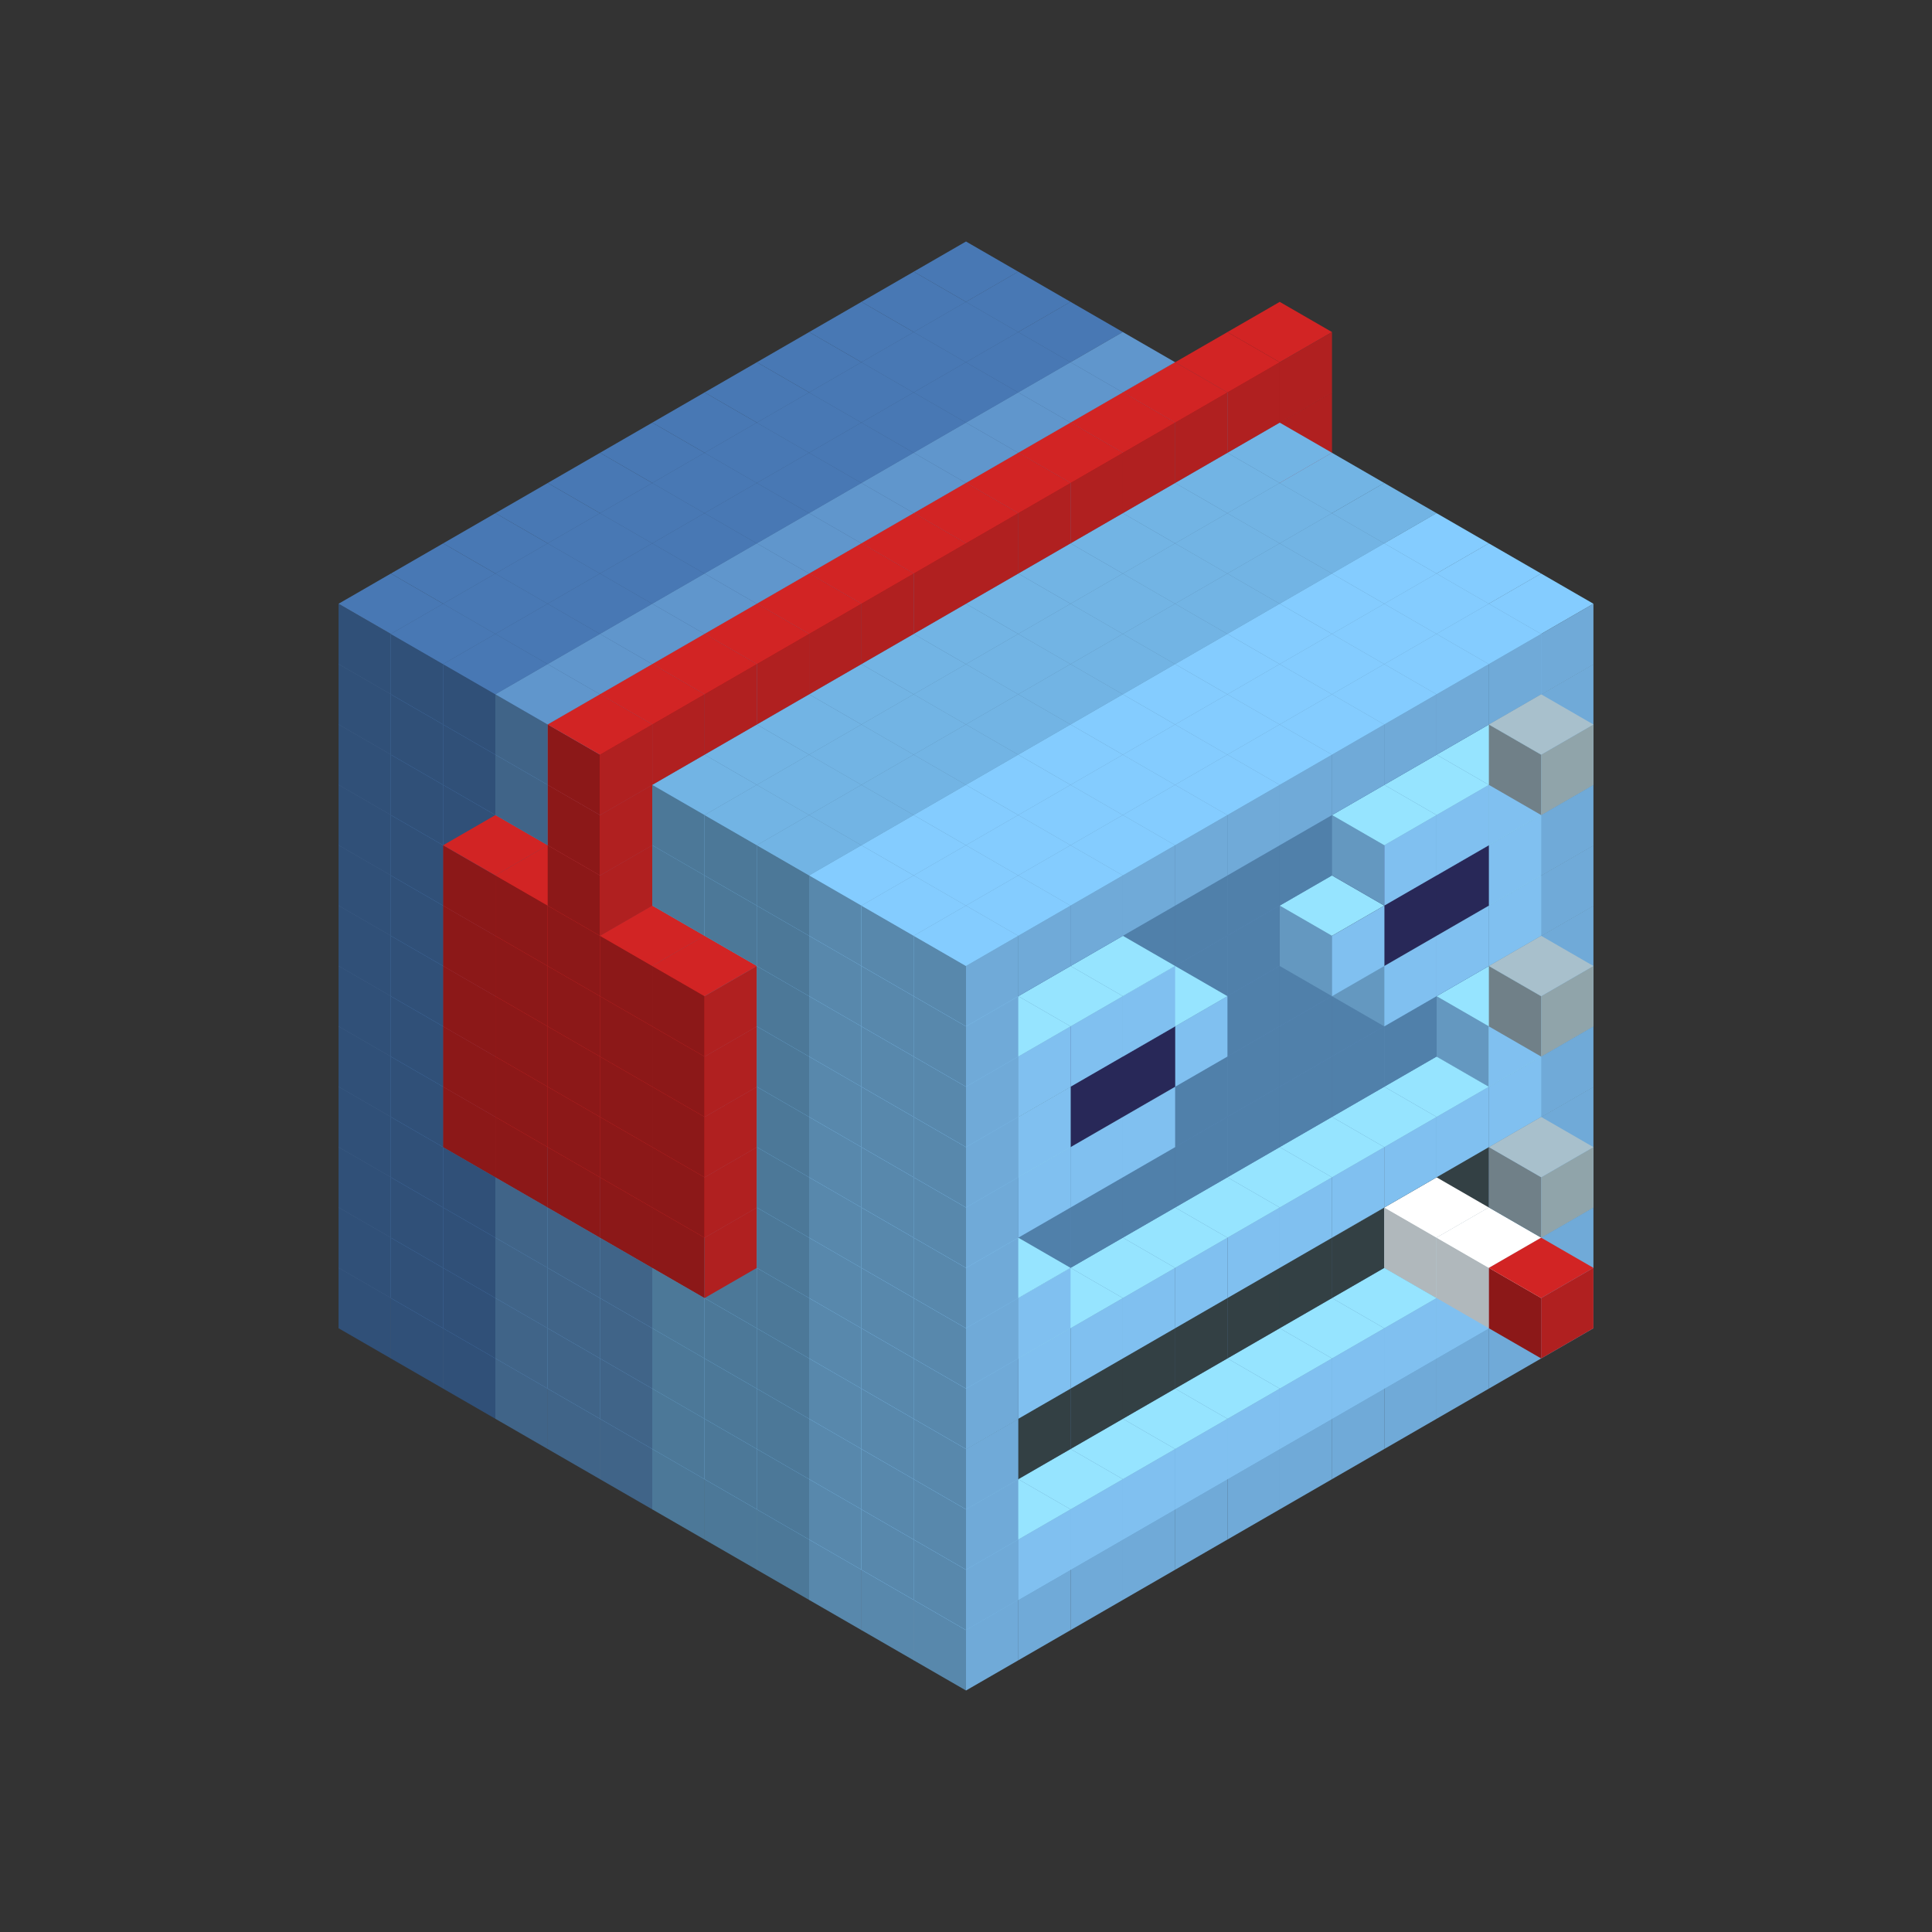 
<svg width='600' height='600' viewBox='4436371 5550000 3200000 3200000' xmlns='http://www.w3.org/2000/svg' xmlns:xlink='http://www.w3.org/1999/xlink'>
<rect x="4436371" y="5550000" width="3200000" height="3200000" fill="#333333" stroke="none"/>
<use xlink:href='#v-0x00000007-6' transform='translate(983738,3600000)'/>
<use xlink:href='#v-0x00000007-6' transform='translate(1070341,3650000)'/>
<use xlink:href='#v-0x00000007-6' transform='translate(1156944,3700000)'/>
<use xlink:href='#v-0x00000007-2' transform='translate(1243547,3750000)'/>
<use xlink:href='#v-0x00000007-2' transform='translate(1330150,3800000)'/>
<use xlink:href='#v-0x00000007-2' transform='translate(1416753,3850000)'/>
<use xlink:href='#v-0x00000007-5' transform='translate(1503356,3900000)'/>
<use xlink:href='#v-0x00000007-5' transform='translate(1589959,3950000)'/>
<use xlink:href='#v-0x00000007-5' transform='translate(1676562,4000000)'/>
<use xlink:href='#v-0x00000007-4' transform='translate(1763165,4050000)'/>
<use xlink:href='#v-0x00000007-4' transform='translate(1849768,4100000)'/>
<use xlink:href='#v-0x00000007-4' transform='translate(2889004,3600000)'/>
<use xlink:href='#v-0x00000007-4' transform='translate(2802401,3650000)'/>
<use xlink:href='#v-0x00000007-4' transform='translate(2715798,3700000)'/>
<use xlink:href='#v-0x00000007-4' transform='translate(2629195,3750000)'/>
<use xlink:href='#v-0x00000007-4' transform='translate(2542592,3800000)'/>
<use xlink:href='#v-0x00000007-4' transform='translate(2455989,3850000)'/>
<use xlink:href='#v-0x00000007-4' transform='translate(2369386,3900000)'/>
<use xlink:href='#v-0x00000007-4' transform='translate(2282783,3950000)'/>
<use xlink:href='#v-0x00000007-4' transform='translate(2196180,4000000)'/>
<use xlink:href='#v-0x00000007-4' transform='translate(2109577,4050000)'/>
<use xlink:href='#v-0x00000007-4' transform='translate(2022974,4100000)'/>
<use xlink:href='#v-0x00000007-4' transform='translate(1936371,4150000)'/>
<use xlink:href='#v-0x00000007-6' transform='translate(983738,3500000)'/>
<use xlink:href='#v-0x00000007-6' transform='translate(1070341,3550000)'/>
<use xlink:href='#v-0x00000007-6' transform='translate(1156944,3600000)'/>
<use xlink:href='#v-0x00000007-2' transform='translate(1243547,3650000)'/>
<use xlink:href='#v-0x00000007-2' transform='translate(1330150,3700000)'/>
<use xlink:href='#v-0x00000007-2' transform='translate(1416753,3750000)'/>
<use xlink:href='#v-0x00000007-5' transform='translate(1503356,3800000)'/>
<use xlink:href='#v-0x00000007-5' transform='translate(1589959,3850000)'/>
<use xlink:href='#v-0x00000007-5' transform='translate(1676562,3900000)'/>
<use xlink:href='#v-0x00000007-4' transform='translate(1763165,3950000)'/>
<use xlink:href='#v-0x00000007-2' transform='translate(2715798,3500000)'/>
<use xlink:href='#v-0x00000007-2' transform='translate(2629195,3550000)'/>
<use xlink:href='#v-0x00000007-2' transform='translate(2542592,3600000)'/>
<use xlink:href='#v-0x00000007-2' transform='translate(2455989,3650000)'/>
<use xlink:href='#v-0x00000007-2' transform='translate(2369386,3700000)'/>
<use xlink:href='#v-0x00000007-2' transform='translate(2282783,3750000)'/>
<use xlink:href='#v-0x00000007-2' transform='translate(2196180,3800000)'/>
<use xlink:href='#v-0x00000007-2' transform='translate(2109577,3850000)'/>
<use xlink:href='#v-0x00000007-2' transform='translate(2022974,3900000)'/>
<use xlink:href='#v-0x00000007-2' transform='translate(1936371,3950000)'/>
<use xlink:href='#v-0x00000007-4' transform='translate(1849768,4000000)'/>
<use xlink:href='#v-0x00000007-4' transform='translate(2889004,3500000)'/>
<use xlink:href='#v-0x00000007-1' transform='translate(2802401,3550000)'/>
<use xlink:href='#v-0x00000007-1' transform='translate(2715798,3600000)'/>
<use xlink:href='#v-0x00000007-1' transform='translate(2629195,3650000)'/>
<use xlink:href='#v-0x00000007-1' transform='translate(2542592,3700000)'/>
<use xlink:href='#v-0x00000007-1' transform='translate(2455989,3750000)'/>
<use xlink:href='#v-0x00000007-1' transform='translate(2369386,3800000)'/>
<use xlink:href='#v-0x00000007-1' transform='translate(2282783,3850000)'/>
<use xlink:href='#v-0x00000007-1' transform='translate(2196180,3900000)'/>
<use xlink:href='#v-0x00000007-1' transform='translate(2109577,3950000)'/>
<use xlink:href='#v-0x00000007-1' transform='translate(2022974,4000000)'/>
<use xlink:href='#v-0x00000007-4' transform='translate(1936371,4050000)'/>
<use xlink:href='#v-0x00000007-6' transform='translate(983738,3400000)'/>
<use xlink:href='#v-0x00000007-6' transform='translate(1070341,3450000)'/>
<use xlink:href='#v-0x00000007-6' transform='translate(1156944,3500000)'/>
<use xlink:href='#v-0x00000007-2' transform='translate(1243547,3550000)'/>
<use xlink:href='#v-0x00000007-2' transform='translate(1330150,3600000)'/>
<use xlink:href='#v-0x00000007-2' transform='translate(1416753,3650000)'/>
<use xlink:href='#v-0x00000007-5' transform='translate(1503356,3700000)'/>
<use xlink:href='#v-0x00000007-5' transform='translate(1589959,3750000)'/>
<use xlink:href='#v-0x00000007-5' transform='translate(1676562,3800000)'/>
<use xlink:href='#v-0x00000007-4' transform='translate(1763165,3850000)'/>
<use xlink:href='#v-0x00000007-7' transform='translate(2715798,3400000)'/>
<use xlink:href='#v-0x00000007-8' transform='translate(2629195,3450000)'/>
<use xlink:href='#v-0x00000007-7' transform='translate(2542592,3500000)'/>
<use xlink:href='#v-0x00000007-7' transform='translate(2455989,3550000)'/>
<use xlink:href='#v-0x00000007-7' transform='translate(2369386,3600000)'/>
<use xlink:href='#v-0x00000007-7' transform='translate(2282783,3650000)'/>
<use xlink:href='#v-0x00000007-7' transform='translate(2196180,3700000)'/>
<use xlink:href='#v-0x00000007-7' transform='translate(2109577,3750000)'/>
<use xlink:href='#v-0x00000007-7' transform='translate(2022974,3800000)'/>
<use xlink:href='#v-0x00000007-7' transform='translate(1936371,3850000)'/>
<use xlink:href='#v-0x00000007-4' transform='translate(1849768,3900000)'/>
<use xlink:href='#v-0x00000007-4' transform='translate(2889004,3400000)'/>
<use xlink:href='#v-0x00000007-8' transform='translate(2715798,3500000)'/>
<use xlink:href='#v-0x00000007-4' transform='translate(1936371,3950000)'/>
<use xlink:href='#v-0x00000007-8' transform='translate(2802401,3550000)'/>
<use xlink:href='#v-0x00000007-9' transform='translate(2889004,3600000)'/>
<use xlink:href='#v-0x00000007-6' transform='translate(983738,3300000)'/>
<use xlink:href='#v-0x00000007-6' transform='translate(1070341,3350000)'/>
<use xlink:href='#v-0x00000007-6' transform='translate(1156944,3400000)'/>
<use xlink:href='#v-0x00000007-2' transform='translate(1243547,3450000)'/>
<use xlink:href='#v-0x00000007-2' transform='translate(1330150,3500000)'/>
<use xlink:href='#v-0x00000007-2' transform='translate(1416753,3550000)'/>
<use xlink:href='#v-0x00000007-5' transform='translate(1503356,3600000)'/>
<use xlink:href='#v-0x00000007-5' transform='translate(1589959,3650000)'/>
<use xlink:href='#v-0x00000007-5' transform='translate(1676562,3700000)'/>
<use xlink:href='#v-0x00000007-4' transform='translate(1763165,3750000)'/>
<use xlink:href='#v-0x00000007-7' transform='translate(2715798,3300000)'/>
<use xlink:href='#v-0x00000007-7' transform='translate(2629195,3350000)'/>
<use xlink:href='#v-0x00000007-7' transform='translate(2542592,3400000)'/>
<use xlink:href='#v-0x00000007-7' transform='translate(2455989,3450000)'/>
<use xlink:href='#v-0x00000007-7' transform='translate(2369386,3500000)'/>
<use xlink:href='#v-0x00000007-7' transform='translate(2282783,3550000)'/>
<use xlink:href='#v-0x00000007-7' transform='translate(2196180,3600000)'/>
<use xlink:href='#v-0x00000007-7' transform='translate(2109577,3650000)'/>
<use xlink:href='#v-0x00000007-7' transform='translate(2022974,3700000)'/>
<use xlink:href='#v-0x00000007-7' transform='translate(1936371,3750000)'/>
<use xlink:href='#v-0x00000007-4' transform='translate(1849768,3800000)'/>
<use xlink:href='#v-0x00000007-4' transform='translate(2889004,3300000)'/>
<use xlink:href='#v-0x00000007-4' transform='translate(1936371,3850000)'/>
<use xlink:href='#v-0x00000007-6' transform='translate(983738,3200000)'/>
<use xlink:href='#v-0x00000007-6' transform='translate(1070341,3250000)'/>
<use xlink:href='#v-0x00000007-6' transform='translate(1156944,3300000)'/>
<use xlink:href='#v-0x00000007-2' transform='translate(1243547,3350000)'/>
<use xlink:href='#v-0x00000007-2' transform='translate(1330150,3400000)'/>
<use xlink:href='#v-0x00000007-2' transform='translate(1416753,3450000)'/>
<use xlink:href='#v-0x00000007-5' transform='translate(1503356,3500000)'/>
<use xlink:href='#v-0x00000007-5' transform='translate(1589959,3550000)'/>
<use xlink:href='#v-0x00000007-5' transform='translate(1676562,3600000)'/>
<use xlink:href='#v-0x00000007-4' transform='translate(1763165,3650000)'/>
<use xlink:href='#v-0x00000007-2' transform='translate(2715798,3200000)'/>
<use xlink:href='#v-0x00000007-2' transform='translate(2629195,3250000)'/>
<use xlink:href='#v-0x00000007-2' transform='translate(2542592,3300000)'/>
<use xlink:href='#v-0x00000007-2' transform='translate(2455989,3350000)'/>
<use xlink:href='#v-0x00000007-2' transform='translate(2369386,3400000)'/>
<use xlink:href='#v-0x00000007-2' transform='translate(2282783,3450000)'/>
<use xlink:href='#v-0x00000007-2' transform='translate(2196180,3500000)'/>
<use xlink:href='#v-0x00000007-2' transform='translate(2109577,3550000)'/>
<use xlink:href='#v-0x00000007-2' transform='translate(2022974,3600000)'/>
<use xlink:href='#v-0x00000007-2' transform='translate(1936371,3650000)'/>
<use xlink:href='#v-0x00000007-4' transform='translate(1849768,3700000)'/>
<use xlink:href='#v-0x00000007-4' transform='translate(2889004,3200000)'/>
<use xlink:href='#v-0x00000007-1' transform='translate(2802401,3250000)'/>
<use xlink:href='#v-0x00000007-1' transform='translate(2715798,3300000)'/>
<use xlink:href='#v-0x00000007-1' transform='translate(2629195,3350000)'/>
<use xlink:href='#v-0x00000007-1' transform='translate(2542592,3400000)'/>
<use xlink:href='#v-0x00000007-1' transform='translate(2455989,3450000)'/>
<use xlink:href='#v-0x00000007-1' transform='translate(2369386,3500000)'/>
<use xlink:href='#v-0x00000007-1' transform='translate(2282783,3550000)'/>
<use xlink:href='#v-0x00000007-1' transform='translate(2196180,3600000)'/>
<use xlink:href='#v-0x00000007-1' transform='translate(2109577,3650000)'/>
<use xlink:href='#v-0x00000007-1' transform='translate(2022974,3700000)'/>
<use xlink:href='#v-0x00000007-4' transform='translate(1936371,3750000)'/>
<use xlink:href='#v-0x00000007-10' transform='translate(2889004,3400000)'/>
<use xlink:href='#v-0x00000007-6' transform='translate(983738,3100000)'/>
<use xlink:href='#v-0x00000007-6' transform='translate(1070341,3150000)'/>
<use xlink:href='#v-0x00000007-6' transform='translate(1156944,3200000)'/>
<use xlink:href='#v-0x00000007-11' transform='translate(2282783,2650000)'/>
<use xlink:href='#v-0x00000007-2' transform='translate(1243547,3250000)'/>
<use xlink:href='#v-0x00000007-11' transform='translate(1156944,3300000)'/>
<use xlink:href='#v-0x00000007-11' transform='translate(2369386,2700000)'/>
<use xlink:href='#v-0x00000007-2' transform='translate(1330150,3300000)'/>
<use xlink:href='#v-0x00000007-11' transform='translate(1243547,3350000)'/>
<use xlink:href='#v-0x00000007-11' transform='translate(2455989,2750000)'/>
<use xlink:href='#v-0x00000007-2' transform='translate(1416753,3350000)'/>
<use xlink:href='#v-0x00000007-11' transform='translate(1330150,3400000)'/>
<use xlink:href='#v-0x00000007-11' transform='translate(2542592,2800000)'/>
<use xlink:href='#v-0x00000007-5' transform='translate(1503356,3400000)'/>
<use xlink:href='#v-0x00000007-11' transform='translate(1416753,3450000)'/>
<use xlink:href='#v-0x00000007-11' transform='translate(2629195,2850000)'/>
<use xlink:href='#v-0x00000007-5' transform='translate(1589959,3450000)'/>
<use xlink:href='#v-0x00000007-11' transform='translate(1503356,3500000)'/>
<use xlink:href='#v-0x00000007-5' transform='translate(1676562,3500000)'/>
<use xlink:href='#v-0x00000007-4' transform='translate(1763165,3550000)'/>
<use xlink:href='#v-0x00000007-2' transform='translate(2715798,3100000)'/>
<use xlink:href='#v-0x00000007-2' transform='translate(2629195,3150000)'/>
<use xlink:href='#v-0x00000007-2' transform='translate(2542592,3200000)'/>
<use xlink:href='#v-0x00000007-2' transform='translate(2455989,3250000)'/>
<use xlink:href='#v-0x00000007-2' transform='translate(2369386,3300000)'/>
<use xlink:href='#v-0x00000007-2' transform='translate(2282783,3350000)'/>
<use xlink:href='#v-0x00000007-2' transform='translate(2196180,3400000)'/>
<use xlink:href='#v-0x00000007-2' transform='translate(2109577,3450000)'/>
<use xlink:href='#v-0x00000007-2' transform='translate(2022974,3500000)'/>
<use xlink:href='#v-0x00000007-2' transform='translate(1936371,3550000)'/>
<use xlink:href='#v-0x00000007-4' transform='translate(1849768,3600000)'/>
<use xlink:href='#v-0x00000007-4' transform='translate(2889004,3100000)'/>
<use xlink:href='#v-0x00000007-1' transform='translate(2802401,3150000)'/>
<use xlink:href='#v-0x00000007-1' transform='translate(2022974,3600000)'/>
<use xlink:href='#v-0x00000007-4' transform='translate(1936371,3650000)'/>
<use xlink:href='#v-0x00000007-6' transform='translate(983738,3000000)'/>
<use xlink:href='#v-0x00000007-6' transform='translate(1070341,3050000)'/>
<use xlink:href='#v-0x00000007-6' transform='translate(1156944,3100000)'/>
<use xlink:href='#v-0x00000007-11' transform='translate(2282783,2550000)'/>
<use xlink:href='#v-0x00000007-2' transform='translate(1243547,3150000)'/>
<use xlink:href='#v-0x00000007-11' transform='translate(1156944,3200000)'/>
<use xlink:href='#v-0x00000007-11' transform='translate(2369386,2600000)'/>
<use xlink:href='#v-0x00000007-2' transform='translate(1330150,3200000)'/>
<use xlink:href='#v-0x00000007-11' transform='translate(1243547,3250000)'/>
<use xlink:href='#v-0x00000007-11' transform='translate(2455989,2650000)'/>
<use xlink:href='#v-0x00000007-2' transform='translate(1416753,3250000)'/>
<use xlink:href='#v-0x00000007-11' transform='translate(1330150,3300000)'/>
<use xlink:href='#v-0x00000007-11' transform='translate(2542592,2700000)'/>
<use xlink:href='#v-0x00000007-5' transform='translate(1503356,3300000)'/>
<use xlink:href='#v-0x00000007-11' transform='translate(1416753,3350000)'/>
<use xlink:href='#v-0x00000007-11' transform='translate(2629195,2750000)'/>
<use xlink:href='#v-0x00000007-5' transform='translate(1589959,3350000)'/>
<use xlink:href='#v-0x00000007-11' transform='translate(1503356,3400000)'/>
<use xlink:href='#v-0x00000007-5' transform='translate(1676562,3400000)'/>
<use xlink:href='#v-0x00000007-4' transform='translate(1763165,3450000)'/>
<use xlink:href='#v-0x00000007-2' transform='translate(2715798,3000000)'/>
<use xlink:href='#v-0x00000007-2' transform='translate(2629195,3050000)'/>
<use xlink:href='#v-0x00000007-2' transform='translate(2542592,3100000)'/>
<use xlink:href='#v-0x00000007-2' transform='translate(2455989,3150000)'/>
<use xlink:href='#v-0x00000007-2' transform='translate(2369386,3200000)'/>
<use xlink:href='#v-0x00000007-2' transform='translate(2282783,3250000)'/>
<use xlink:href='#v-0x00000007-2' transform='translate(2196180,3300000)'/>
<use xlink:href='#v-0x00000007-2' transform='translate(2109577,3350000)'/>
<use xlink:href='#v-0x00000007-2' transform='translate(2022974,3400000)'/>
<use xlink:href='#v-0x00000007-2' transform='translate(1936371,3450000)'/>
<use xlink:href='#v-0x00000007-4' transform='translate(1849768,3500000)'/>
<use xlink:href='#v-0x00000007-4' transform='translate(2889004,3000000)'/>
<use xlink:href='#v-0x00000007-4' transform='translate(1936371,3550000)'/>
<use xlink:href='#v-0x00000007-6' transform='translate(983738,2900000)'/>
<use xlink:href='#v-0x00000007-6' transform='translate(1070341,2950000)'/>
<use xlink:href='#v-0x00000007-6' transform='translate(1156944,3000000)'/>
<use xlink:href='#v-0x00000007-11' transform='translate(2282783,2450000)'/>
<use xlink:href='#v-0x00000007-2' transform='translate(1243547,3050000)'/>
<use xlink:href='#v-0x00000007-11' transform='translate(1156944,3100000)'/>
<use xlink:href='#v-0x00000007-11' transform='translate(2369386,2500000)'/>
<use xlink:href='#v-0x00000007-2' transform='translate(1330150,3100000)'/>
<use xlink:href='#v-0x00000007-11' transform='translate(1243547,3150000)'/>
<use xlink:href='#v-0x00000007-11' transform='translate(2455989,2550000)'/>
<use xlink:href='#v-0x00000007-2' transform='translate(1416753,3150000)'/>
<use xlink:href='#v-0x00000007-11' transform='translate(1330150,3200000)'/>
<use xlink:href='#v-0x00000007-11' transform='translate(2542592,2600000)'/>
<use xlink:href='#v-0x00000007-5' transform='translate(1503356,3200000)'/>
<use xlink:href='#v-0x00000007-11' transform='translate(1416753,3250000)'/>
<use xlink:href='#v-0x00000007-11' transform='translate(2629195,2650000)'/>
<use xlink:href='#v-0x00000007-5' transform='translate(1589959,3250000)'/>
<use xlink:href='#v-0x00000007-11' transform='translate(1503356,3300000)'/>
<use xlink:href='#v-0x00000007-5' transform='translate(1676562,3300000)'/>
<use xlink:href='#v-0x00000007-4' transform='translate(1763165,3350000)'/>
<use xlink:href='#v-0x00000007-2' transform='translate(2715798,2900000)'/>
<use xlink:href='#v-0x00000007-2' transform='translate(2629195,2950000)'/>
<use xlink:href='#v-0x00000007-2' transform='translate(2542592,3000000)'/>
<use xlink:href='#v-0x00000007-2' transform='translate(2455989,3050000)'/>
<use xlink:href='#v-0x00000007-2' transform='translate(2369386,3100000)'/>
<use xlink:href='#v-0x00000007-2' transform='translate(2282783,3150000)'/>
<use xlink:href='#v-0x00000007-2' transform='translate(2196180,3200000)'/>
<use xlink:href='#v-0x00000007-2' transform='translate(2109577,3250000)'/>
<use xlink:href='#v-0x00000007-2' transform='translate(2022974,3300000)'/>
<use xlink:href='#v-0x00000007-2' transform='translate(1936371,3350000)'/>
<use xlink:href='#v-0x00000007-4' transform='translate(1849768,3400000)'/>
<use xlink:href='#v-0x00000007-4' transform='translate(2889004,2900000)'/>
<use xlink:href='#v-0x00000007-1' transform='translate(2802401,2950000)'/>
<use xlink:href='#v-0x00000007-1' transform='translate(2715798,3000000)'/>
<use xlink:href='#v-0x00000007-1' transform='translate(2629195,3050000)'/>
<use xlink:href='#v-0x00000007-1' transform='translate(2196180,3300000)'/>
<use xlink:href='#v-0x00000007-1' transform='translate(2109577,3350000)'/>
<use xlink:href='#v-0x00000007-1' transform='translate(2022974,3400000)'/>
<use xlink:href='#v-0x00000007-4' transform='translate(1936371,3450000)'/>
<use xlink:href='#v-0x00000007-10' transform='translate(2889004,3100000)'/>
<use xlink:href='#v-0x00000007-6' transform='translate(983738,2800000)'/>
<use xlink:href='#v-0x00000007-6' transform='translate(1070341,2850000)'/>
<use xlink:href='#v-0x00000007-6' transform='translate(1156944,2900000)'/>
<use xlink:href='#v-0x00000007-11' transform='translate(2282783,2350000)'/>
<use xlink:href='#v-0x00000007-2' transform='translate(1243547,2950000)'/>
<use xlink:href='#v-0x00000007-11' transform='translate(1156944,3000000)'/>
<use xlink:href='#v-0x00000007-11' transform='translate(2369386,2400000)'/>
<use xlink:href='#v-0x00000007-2' transform='translate(1330150,3000000)'/>
<use xlink:href='#v-0x00000007-11' transform='translate(1243547,3050000)'/>
<use xlink:href='#v-0x00000007-11' transform='translate(2455989,2450000)'/>
<use xlink:href='#v-0x00000007-2' transform='translate(1416753,3050000)'/>
<use xlink:href='#v-0x00000007-11' transform='translate(1330150,3100000)'/>
<use xlink:href='#v-0x00000007-11' transform='translate(2542592,2500000)'/>
<use xlink:href='#v-0x00000007-5' transform='translate(1503356,3100000)'/>
<use xlink:href='#v-0x00000007-11' transform='translate(1416753,3150000)'/>
<use xlink:href='#v-0x00000007-11' transform='translate(2629195,2550000)'/>
<use xlink:href='#v-0x00000007-5' transform='translate(1589959,3150000)'/>
<use xlink:href='#v-0x00000007-11' transform='translate(1503356,3200000)'/>
<use xlink:href='#v-0x00000007-5' transform='translate(1676562,3200000)'/>
<use xlink:href='#v-0x00000007-4' transform='translate(1763165,3250000)'/>
<use xlink:href='#v-0x00000007-2' transform='translate(2715798,2800000)'/>
<use xlink:href='#v-0x00000007-2' transform='translate(2629195,2850000)'/>
<use xlink:href='#v-0x00000007-2' transform='translate(2542592,2900000)'/>
<use xlink:href='#v-0x00000007-2' transform='translate(2455989,2950000)'/>
<use xlink:href='#v-0x00000007-2' transform='translate(2369386,3000000)'/>
<use xlink:href='#v-0x00000007-2' transform='translate(2282783,3050000)'/>
<use xlink:href='#v-0x00000007-2' transform='translate(2196180,3100000)'/>
<use xlink:href='#v-0x00000007-2' transform='translate(2109577,3150000)'/>
<use xlink:href='#v-0x00000007-2' transform='translate(2022974,3200000)'/>
<use xlink:href='#v-0x00000007-2' transform='translate(1936371,3250000)'/>
<use xlink:href='#v-0x00000007-4' transform='translate(1849768,3300000)'/>
<use xlink:href='#v-0x00000007-4' transform='translate(2889004,2800000)'/>
<use xlink:href='#v-0x00000007-1' transform='translate(2802401,2850000)'/>
<use xlink:href='#v-0x00000007-3' transform='translate(2715798,2900000)'/>
<use xlink:href='#v-0x00000007-3' transform='translate(2629195,2950000)'/>
<use xlink:href='#v-0x00000007-1' transform='translate(2542592,3000000)'/>
<use xlink:href='#v-0x00000007-1' transform='translate(2282783,3150000)'/>
<use xlink:href='#v-0x00000007-3' transform='translate(2196180,3200000)'/>
<use xlink:href='#v-0x00000007-3' transform='translate(2109577,3250000)'/>
<use xlink:href='#v-0x00000007-1' transform='translate(2022974,3300000)'/>
<use xlink:href='#v-0x00000007-4' transform='translate(1936371,3350000)'/>
<use xlink:href='#v-0x00000007-6' transform='translate(983738,2700000)'/>
<use xlink:href='#v-0x00000007-6' transform='translate(1070341,2750000)'/>
<use xlink:href='#v-0x00000007-6' transform='translate(1156944,2800000)'/>
<use xlink:href='#v-0x00000007-11' transform='translate(2282783,2250000)'/>
<use xlink:href='#v-0x00000007-2' transform='translate(1243547,2850000)'/>
<use xlink:href='#v-0x00000007-11' transform='translate(1156944,2900000)'/>
<use xlink:href='#v-0x00000007-11' transform='translate(2369386,2300000)'/>
<use xlink:href='#v-0x00000007-2' transform='translate(1330150,2900000)'/>
<use xlink:href='#v-0x00000007-11' transform='translate(1243547,2950000)'/>
<use xlink:href='#v-0x00000007-11' transform='translate(2455989,2350000)'/>
<use xlink:href='#v-0x00000007-2' transform='translate(1416753,2950000)'/>
<use xlink:href='#v-0x00000007-11' transform='translate(1330150,3000000)'/>
<use xlink:href='#v-0x00000007-11' transform='translate(2542592,2400000)'/>
<use xlink:href='#v-0x00000007-5' transform='translate(1503356,3000000)'/>
<use xlink:href='#v-0x00000007-11' transform='translate(1416753,3050000)'/>
<use xlink:href='#v-0x00000007-11' transform='translate(2629195,2450000)'/>
<use xlink:href='#v-0x00000007-5' transform='translate(1589959,3050000)'/>
<use xlink:href='#v-0x00000007-11' transform='translate(1503356,3100000)'/>
<use xlink:href='#v-0x00000007-5' transform='translate(1676562,3100000)'/>
<use xlink:href='#v-0x00000007-4' transform='translate(1763165,3150000)'/>
<use xlink:href='#v-0x00000007-2' transform='translate(2715798,2700000)'/>
<use xlink:href='#v-0x00000007-2' transform='translate(2629195,2750000)'/>
<use xlink:href='#v-0x00000007-2' transform='translate(2542592,2800000)'/>
<use xlink:href='#v-0x00000007-2' transform='translate(2455989,2850000)'/>
<use xlink:href='#v-0x00000007-2' transform='translate(2369386,2900000)'/>
<use xlink:href='#v-0x00000007-2' transform='translate(2282783,2950000)'/>
<use xlink:href='#v-0x00000007-2' transform='translate(2196180,3000000)'/>
<use xlink:href='#v-0x00000007-2' transform='translate(2109577,3050000)'/>
<use xlink:href='#v-0x00000007-2' transform='translate(2022974,3100000)'/>
<use xlink:href='#v-0x00000007-2' transform='translate(1936371,3150000)'/>
<use xlink:href='#v-0x00000007-4' transform='translate(1849768,3200000)'/>
<use xlink:href='#v-0x00000007-4' transform='translate(2889004,2700000)'/>
<use xlink:href='#v-0x00000007-1' transform='translate(2802401,2750000)'/>
<use xlink:href='#v-0x00000007-1' transform='translate(2715798,2800000)'/>
<use xlink:href='#v-0x00000007-1' transform='translate(2629195,2850000)'/>
<use xlink:href='#v-0x00000007-1' transform='translate(2196180,3100000)'/>
<use xlink:href='#v-0x00000007-1' transform='translate(2109577,3150000)'/>
<use xlink:href='#v-0x00000007-1' transform='translate(2022974,3200000)'/>
<use xlink:href='#v-0x00000007-4' transform='translate(1936371,3250000)'/>
<use xlink:href='#v-0x00000007-6' transform='translate(983738,2600000)'/>
<use xlink:href='#v-0x00000007-6' transform='translate(1070341,2650000)'/>
<use xlink:href='#v-0x00000007-6' transform='translate(1156944,2700000)'/>
<use xlink:href='#v-0x00000007-2' transform='translate(1243547,2750000)'/>
<use xlink:href='#v-0x00000007-2' transform='translate(1330150,2800000)'/>
<use xlink:href='#v-0x00000007-11' transform='translate(2455989,2250000)'/>
<use xlink:href='#v-0x00000007-2' transform='translate(1416753,2850000)'/>
<use xlink:href='#v-0x00000007-11' transform='translate(1330150,2900000)'/>
<use xlink:href='#v-0x00000007-5' transform='translate(1503356,2900000)'/>
<use xlink:href='#v-0x00000007-5' transform='translate(1589959,2950000)'/>
<use xlink:href='#v-0x00000007-5' transform='translate(1676562,3000000)'/>
<use xlink:href='#v-0x00000007-4' transform='translate(1763165,3050000)'/>
<use xlink:href='#v-0x00000007-2' transform='translate(2715798,2600000)'/>
<use xlink:href='#v-0x00000007-2' transform='translate(2629195,2650000)'/>
<use xlink:href='#v-0x00000007-2' transform='translate(2542592,2700000)'/>
<use xlink:href='#v-0x00000007-2' transform='translate(2455989,2750000)'/>
<use xlink:href='#v-0x00000007-2' transform='translate(2369386,2800000)'/>
<use xlink:href='#v-0x00000007-2' transform='translate(2282783,2850000)'/>
<use xlink:href='#v-0x00000007-2' transform='translate(2196180,2900000)'/>
<use xlink:href='#v-0x00000007-2' transform='translate(2109577,2950000)'/>
<use xlink:href='#v-0x00000007-2' transform='translate(2022974,3000000)'/>
<use xlink:href='#v-0x00000007-2' transform='translate(1936371,3050000)'/>
<use xlink:href='#v-0x00000007-4' transform='translate(1849768,3100000)'/>
<use xlink:href='#v-0x00000007-4' transform='translate(2889004,2600000)'/>
<use xlink:href='#v-0x00000007-4' transform='translate(1936371,3150000)'/>
<use xlink:href='#v-0x00000007-6' transform='translate(1936371,1950000)'/>
<use xlink:href='#v-0x00000007-6' transform='translate(1849768,2000000)'/>
<use xlink:href='#v-0x00000007-6' transform='translate(1763165,2050000)'/>
<use xlink:href='#v-0x00000007-6' transform='translate(1676562,2100000)'/>
<use xlink:href='#v-0x00000007-6' transform='translate(1589959,2150000)'/>
<use xlink:href='#v-0x00000007-6' transform='translate(1503356,2200000)'/>
<use xlink:href='#v-0x00000007-6' transform='translate(1416753,2250000)'/>
<use xlink:href='#v-0x00000007-6' transform='translate(1330150,2300000)'/>
<use xlink:href='#v-0x00000007-6' transform='translate(1243547,2350000)'/>
<use xlink:href='#v-0x00000007-6' transform='translate(1156944,2400000)'/>
<use xlink:href='#v-0x00000007-6' transform='translate(1070341,2450000)'/>
<use xlink:href='#v-0x00000007-6' transform='translate(983738,2500000)'/>
<use xlink:href='#v-0x00000007-6' transform='translate(2022974,2000000)'/>
<use xlink:href='#v-0x00000007-6' transform='translate(1936371,2050000)'/>
<use xlink:href='#v-0x00000007-6' transform='translate(1849768,2100000)'/>
<use xlink:href='#v-0x00000007-6' transform='translate(1763165,2150000)'/>
<use xlink:href='#v-0x00000007-6' transform='translate(1676562,2200000)'/>
<use xlink:href='#v-0x00000007-6' transform='translate(1589959,2250000)'/>
<use xlink:href='#v-0x00000007-6' transform='translate(1503356,2300000)'/>
<use xlink:href='#v-0x00000007-6' transform='translate(1416753,2350000)'/>
<use xlink:href='#v-0x00000007-6' transform='translate(1330150,2400000)'/>
<use xlink:href='#v-0x00000007-6' transform='translate(1243547,2450000)'/>
<use xlink:href='#v-0x00000007-6' transform='translate(1156944,2500000)'/>
<use xlink:href='#v-0x00000007-6' transform='translate(1070341,2550000)'/>
<use xlink:href='#v-0x00000007-6' transform='translate(2109577,2050000)'/>
<use xlink:href='#v-0x00000007-6' transform='translate(2022974,2100000)'/>
<use xlink:href='#v-0x00000007-6' transform='translate(1936371,2150000)'/>
<use xlink:href='#v-0x00000007-6' transform='translate(1849768,2200000)'/>
<use xlink:href='#v-0x00000007-6' transform='translate(1763165,2250000)'/>
<use xlink:href='#v-0x00000007-6' transform='translate(1676562,2300000)'/>
<use xlink:href='#v-0x00000007-6' transform='translate(1589959,2350000)'/>
<use xlink:href='#v-0x00000007-6' transform='translate(1503356,2400000)'/>
<use xlink:href='#v-0x00000007-6' transform='translate(1416753,2450000)'/>
<use xlink:href='#v-0x00000007-6' transform='translate(1330150,2500000)'/>
<use xlink:href='#v-0x00000007-6' transform='translate(1243547,2550000)'/>
<use xlink:href='#v-0x00000007-6' transform='translate(1156944,2600000)'/>
<use xlink:href='#v-0x00000007-2' transform='translate(2196180,2100000)'/>
<use xlink:href='#v-0x00000007-2' transform='translate(2109577,2150000)'/>
<use xlink:href='#v-0x00000007-2' transform='translate(2022974,2200000)'/>
<use xlink:href='#v-0x00000007-2' transform='translate(1936371,2250000)'/>
<use xlink:href='#v-0x00000007-2' transform='translate(1849768,2300000)'/>
<use xlink:href='#v-0x00000007-2' transform='translate(1763165,2350000)'/>
<use xlink:href='#v-0x00000007-2' transform='translate(1676562,2400000)'/>
<use xlink:href='#v-0x00000007-2' transform='translate(1589959,2450000)'/>
<use xlink:href='#v-0x00000007-2' transform='translate(1503356,2500000)'/>
<use xlink:href='#v-0x00000007-2' transform='translate(1416753,2550000)'/>
<use xlink:href='#v-0x00000007-2' transform='translate(1330150,2600000)'/>
<use xlink:href='#v-0x00000007-2' transform='translate(1243547,2650000)'/>
<use xlink:href='#v-0x00000007-2' transform='translate(2282783,2150000)'/>
<use xlink:href='#v-0x00000007-2' transform='translate(2196180,2200000)'/>
<use xlink:href='#v-0x00000007-2' transform='translate(2109577,2250000)'/>
<use xlink:href='#v-0x00000007-2' transform='translate(2022974,2300000)'/>
<use xlink:href='#v-0x00000007-2' transform='translate(1936371,2350000)'/>
<use xlink:href='#v-0x00000007-2' transform='translate(1849768,2400000)'/>
<use xlink:href='#v-0x00000007-2' transform='translate(1763165,2450000)'/>
<use xlink:href='#v-0x00000007-2' transform='translate(1676562,2500000)'/>
<use xlink:href='#v-0x00000007-2' transform='translate(1589959,2550000)'/>
<use xlink:href='#v-0x00000007-2' transform='translate(1503356,2600000)'/>
<use xlink:href='#v-0x00000007-2' transform='translate(1416753,2650000)'/>
<use xlink:href='#v-0x00000007-2' transform='translate(1330150,2700000)'/>
<use xlink:href='#v-0x00000007-11' transform='translate(2455989,2150000)'/>
<use xlink:href='#v-0x00000007-2' transform='translate(2369386,2200000)'/>
<use xlink:href='#v-0x00000007-2' transform='translate(2282783,2250000)'/>
<use xlink:href='#v-0x00000007-2' transform='translate(2196180,2300000)'/>
<use xlink:href='#v-0x00000007-2' transform='translate(2109577,2350000)'/>
<use xlink:href='#v-0x00000007-2' transform='translate(2022974,2400000)'/>
<use xlink:href='#v-0x00000007-2' transform='translate(1936371,2450000)'/>
<use xlink:href='#v-0x00000007-2' transform='translate(1849768,2500000)'/>
<use xlink:href='#v-0x00000007-2' transform='translate(1763165,2550000)'/>
<use xlink:href='#v-0x00000007-2' transform='translate(1676562,2600000)'/>
<use xlink:href='#v-0x00000007-2' transform='translate(1589959,2650000)'/>
<use xlink:href='#v-0x00000007-2' transform='translate(1503356,2700000)'/>
<use xlink:href='#v-0x00000007-2' transform='translate(1416753,2750000)'/>
<use xlink:href='#v-0x00000007-11' transform='translate(1330150,2800000)'/>
<use xlink:href='#v-0x00000007-5' transform='translate(2455989,2250000)'/>
<use xlink:href='#v-0x00000007-5' transform='translate(2369386,2300000)'/>
<use xlink:href='#v-0x00000007-5' transform='translate(2282783,2350000)'/>
<use xlink:href='#v-0x00000007-5' transform='translate(2196180,2400000)'/>
<use xlink:href='#v-0x00000007-5' transform='translate(2109577,2450000)'/>
<use xlink:href='#v-0x00000007-5' transform='translate(2022974,2500000)'/>
<use xlink:href='#v-0x00000007-5' transform='translate(1936371,2550000)'/>
<use xlink:href='#v-0x00000007-5' transform='translate(1849768,2600000)'/>
<use xlink:href='#v-0x00000007-5' transform='translate(1763165,2650000)'/>
<use xlink:href='#v-0x00000007-5' transform='translate(1676562,2700000)'/>
<use xlink:href='#v-0x00000007-5' transform='translate(1589959,2750000)'/>
<use xlink:href='#v-0x00000007-5' transform='translate(1503356,2800000)'/>
<use xlink:href='#v-0x00000007-5' transform='translate(2542592,2300000)'/>
<use xlink:href='#v-0x00000007-5' transform='translate(2455989,2350000)'/>
<use xlink:href='#v-0x00000007-5' transform='translate(2369386,2400000)'/>
<use xlink:href='#v-0x00000007-5' transform='translate(2282783,2450000)'/>
<use xlink:href='#v-0x00000007-5' transform='translate(2196180,2500000)'/>
<use xlink:href='#v-0x00000007-5' transform='translate(2109577,2550000)'/>
<use xlink:href='#v-0x00000007-5' transform='translate(2022974,2600000)'/>
<use xlink:href='#v-0x00000007-5' transform='translate(1936371,2650000)'/>
<use xlink:href='#v-0x00000007-5' transform='translate(1849768,2700000)'/>
<use xlink:href='#v-0x00000007-5' transform='translate(1763165,2750000)'/>
<use xlink:href='#v-0x00000007-5' transform='translate(1676562,2800000)'/>
<use xlink:href='#v-0x00000007-5' transform='translate(1589959,2850000)'/>
<use xlink:href='#v-0x00000007-5' transform='translate(2629195,2350000)'/>
<use xlink:href='#v-0x00000007-5' transform='translate(2542592,2400000)'/>
<use xlink:href='#v-0x00000007-5' transform='translate(2455989,2450000)'/>
<use xlink:href='#v-0x00000007-5' transform='translate(2369386,2500000)'/>
<use xlink:href='#v-0x00000007-5' transform='translate(2282783,2550000)'/>
<use xlink:href='#v-0x00000007-5' transform='translate(2196180,2600000)'/>
<use xlink:href='#v-0x00000007-5' transform='translate(2109577,2650000)'/>
<use xlink:href='#v-0x00000007-5' transform='translate(2022974,2700000)'/>
<use xlink:href='#v-0x00000007-5' transform='translate(1936371,2750000)'/>
<use xlink:href='#v-0x00000007-5' transform='translate(1849768,2800000)'/>
<use xlink:href='#v-0x00000007-5' transform='translate(1763165,2850000)'/>
<use xlink:href='#v-0x00000007-5' transform='translate(1676562,2900000)'/>
<use xlink:href='#v-0x00000007-4' transform='translate(2715798,2400000)'/>
<use xlink:href='#v-0x00000007-4' transform='translate(2629195,2450000)'/>
<use xlink:href='#v-0x00000007-4' transform='translate(2542592,2500000)'/>
<use xlink:href='#v-0x00000007-4' transform='translate(2455989,2550000)'/>
<use xlink:href='#v-0x00000007-4' transform='translate(2369386,2600000)'/>
<use xlink:href='#v-0x00000007-4' transform='translate(2282783,2650000)'/>
<use xlink:href='#v-0x00000007-4' transform='translate(2196180,2700000)'/>
<use xlink:href='#v-0x00000007-4' transform='translate(2109577,2750000)'/>
<use xlink:href='#v-0x00000007-4' transform='translate(2022974,2800000)'/>
<use xlink:href='#v-0x00000007-4' transform='translate(1936371,2850000)'/>
<use xlink:href='#v-0x00000007-4' transform='translate(1849768,2900000)'/>
<use xlink:href='#v-0x00000007-4' transform='translate(1763165,2950000)'/>
<use xlink:href='#v-0x00000007-4' transform='translate(2802401,2450000)'/>
<use xlink:href='#v-0x00000007-4' transform='translate(2715798,2500000)'/>
<use xlink:href='#v-0x00000007-4' transform='translate(2629195,2550000)'/>
<use xlink:href='#v-0x00000007-4' transform='translate(2542592,2600000)'/>
<use xlink:href='#v-0x00000007-4' transform='translate(2455989,2650000)'/>
<use xlink:href='#v-0x00000007-4' transform='translate(2369386,2700000)'/>
<use xlink:href='#v-0x00000007-4' transform='translate(2282783,2750000)'/>
<use xlink:href='#v-0x00000007-4' transform='translate(2196180,2800000)'/>
<use xlink:href='#v-0x00000007-4' transform='translate(2109577,2850000)'/>
<use xlink:href='#v-0x00000007-4' transform='translate(2022974,2900000)'/>
<use xlink:href='#v-0x00000007-4' transform='translate(1936371,2950000)'/>
<use xlink:href='#v-0x00000007-4' transform='translate(1849768,3000000)'/>
<use xlink:href='#v-0x00000007-4' transform='translate(2889004,2500000)'/>
<use xlink:href='#v-0x00000007-4' transform='translate(2802401,2550000)'/>
<use xlink:href='#v-0x00000007-4' transform='translate(2715798,2600000)'/>
<use xlink:href='#v-0x00000007-4' transform='translate(2629195,2650000)'/>
<use xlink:href='#v-0x00000007-4' transform='translate(2542592,2700000)'/>
<use xlink:href='#v-0x00000007-4' transform='translate(2455989,2750000)'/>
<use xlink:href='#v-0x00000007-4' transform='translate(2369386,2800000)'/>
<use xlink:href='#v-0x00000007-4' transform='translate(2282783,2850000)'/>
<use xlink:href='#v-0x00000007-4' transform='translate(2196180,2900000)'/>
<use xlink:href='#v-0x00000007-4' transform='translate(2109577,2950000)'/>
<use xlink:href='#v-0x00000007-4' transform='translate(2022974,3000000)'/>
<use xlink:href='#v-0x00000007-4' transform='translate(1936371,3050000)'/>
<use xlink:href='#v-0x00000007-10' transform='translate(2889004,2700000)'/>
<use xlink:href='#v-0x00000007-11' transform='translate(2455989,2050000)'/>
<use xlink:href='#v-0x00000007-11' transform='translate(2369386,2100000)'/>
<use xlink:href='#v-0x00000007-11' transform='translate(2282783,2150000)'/>
<use xlink:href='#v-0x00000007-11' transform='translate(2196180,2200000)'/>
<use xlink:href='#v-0x00000007-11' transform='translate(2109577,2250000)'/>
<use xlink:href='#v-0x00000007-11' transform='translate(2022974,2300000)'/>
<use xlink:href='#v-0x00000007-11' transform='translate(1936371,2350000)'/>
<use xlink:href='#v-0x00000007-11' transform='translate(1849768,2400000)'/>
<use xlink:href='#v-0x00000007-11' transform='translate(1763165,2450000)'/>
<use xlink:href='#v-0x00000007-11' transform='translate(1676562,2500000)'/>
<use xlink:href='#v-0x00000007-11' transform='translate(1589959,2550000)'/>
<use xlink:href='#v-0x00000007-11' transform='translate(1503356,2600000)'/>
<use xlink:href='#v-0x00000007-11' transform='translate(1416753,2650000)'/>
<use xlink:href='#v-0x00000007-11' transform='translate(1330150,2700000)'/>
<defs>
<g id='v-0x00000007-1'>
<polygon points='4100000,4100000 4100000,4200000 4013397,4150000 4013397,4050000' fill='#6498c0'/>
<polygon points='4100000,4100000 4100000,4200000 4186602,4150000 4186602,4050000' fill='#80c0f0'/>
<polygon points='4100000,4100000 4013397,4050000 4100000,4000000 4186602,4050000' fill='#96e4ff'/>
</g>
<g id='v-0x00000007-2'>
<polygon points='4100000,4100000 4100000,4200000 4013397,4150000 4013397,4050000' fill='#406488'/>
<polygon points='4100000,4100000 4100000,4200000 4186602,4150000 4186602,4050000' fill='#5080aa'/>
<polygon points='4100000,4100000 4013397,4050000 4100000,4000000 4186602,4050000' fill='#6096cc'/>
</g>
<g id='v-0x00000007-3'>
<polygon points='4100000,4100000 4100000,4200000 4013397,4150000 4013397,4050000' fill='#202044'/>
<polygon points='4100000,4100000 4100000,4200000 4186602,4150000 4186602,4050000' fill='#282858'/>
<polygon points='4100000,4100000 4013397,4050000 4100000,4000000 4186602,4050000' fill='#303066'/>
</g>
<g id='v-0x00000007-4'>
<polygon points='4100000,4100000 4100000,4200000 4013397,4150000 4013397,4050000' fill='#5888ac'/>
<polygon points='4100000,4100000 4100000,4200000 4186602,4150000 4186602,4050000' fill='#70aad8'/>
<polygon points='4100000,4100000 4013397,4050000 4100000,4000000 4186602,4050000' fill='#84ccff'/>
</g>
<g id='v-0x00000007-5'>
<polygon points='4100000,4100000 4100000,4200000 4013397,4150000 4013397,4050000' fill='#4c7898'/>
<polygon points='4100000,4100000 4100000,4200000 4186602,4150000 4186602,4050000' fill='#6098c0'/>
<polygon points='4100000,4100000 4013397,4050000 4100000,4000000 4186602,4050000' fill='#72b4e4'/>
</g>
<g id='v-0x00000007-6'>
<polygon points='4100000,4100000 4100000,4200000 4013397,4150000 4013397,4050000' fill='#305078'/>
<polygon points='4100000,4100000 4100000,4200000 4186602,4150000 4186602,4050000' fill='#406898'/>
<polygon points='4100000,4100000 4013397,4050000 4100000,4000000 4186602,4050000' fill='#4878b4'/>
</g>
<g id='v-0x00000007-7'>
<polygon points='4100000,4100000 4100000,4200000 4013397,4150000 4013397,4050000' fill='#283034'/>
<polygon points='4100000,4100000 4100000,4200000 4186602,4150000 4186602,4050000' fill='#334044'/>
<polygon points='4100000,4100000 4013397,4050000 4100000,4000000 4186602,4050000' fill='#3c484e'/>
</g>
<g id='v-0x00000007-8'>
<polygon points='4100000,4100000 4100000,4200000 4013397,4150000 4013397,4050000' fill='#b0b8bc'/>
<polygon points='4100000,4100000 4100000,4200000 4186602,4150000 4186602,4050000' fill='#e0e8ee'/>
<polygon points='4100000,4100000 4013397,4050000 4100000,4000000 4186602,4050000' fill='#ffffff'/>
</g>
<g id='v-0x00000007-9'>
<polygon points='4100000,4100000 4100000,4200000 4013397,4150000 4013397,4050000' fill='#8c1818'/>
<polygon points='4100000,4100000 4100000,4200000 4186602,4150000 4186602,4050000' fill='#b02020'/>
<polygon points='4100000,4100000 4013397,4050000 4100000,4000000 4186602,4050000' fill='#d22424'/>
</g>
<g id='v-0x00000007-10'>
<polygon points='4100000,4100000 4100000,4200000 4013397,4150000 4013397,4050000' fill='#708088'/>
<polygon points='4100000,4100000 4100000,4200000 4186602,4150000 4186602,4050000' fill='#90a4aa'/>
<polygon points='4100000,4100000 4013397,4050000 4100000,4000000 4186602,4050000' fill='#a8c0cc'/>
</g>
<g id='v-0x00000007-11'>
<polygon points='4100000,4100000 4100000,4200000 4013397,4150000 4013397,4050000' fill='#8c1818'/>
<polygon points='4100000,4100000 4100000,4200000 4186602,4150000 4186602,4050000' fill='#b02020'/>
<polygon points='4100000,4100000 4013397,4050000 4100000,4000000 4186602,4050000' fill='#d22424'/>
</g>
</defs>
</svg>
